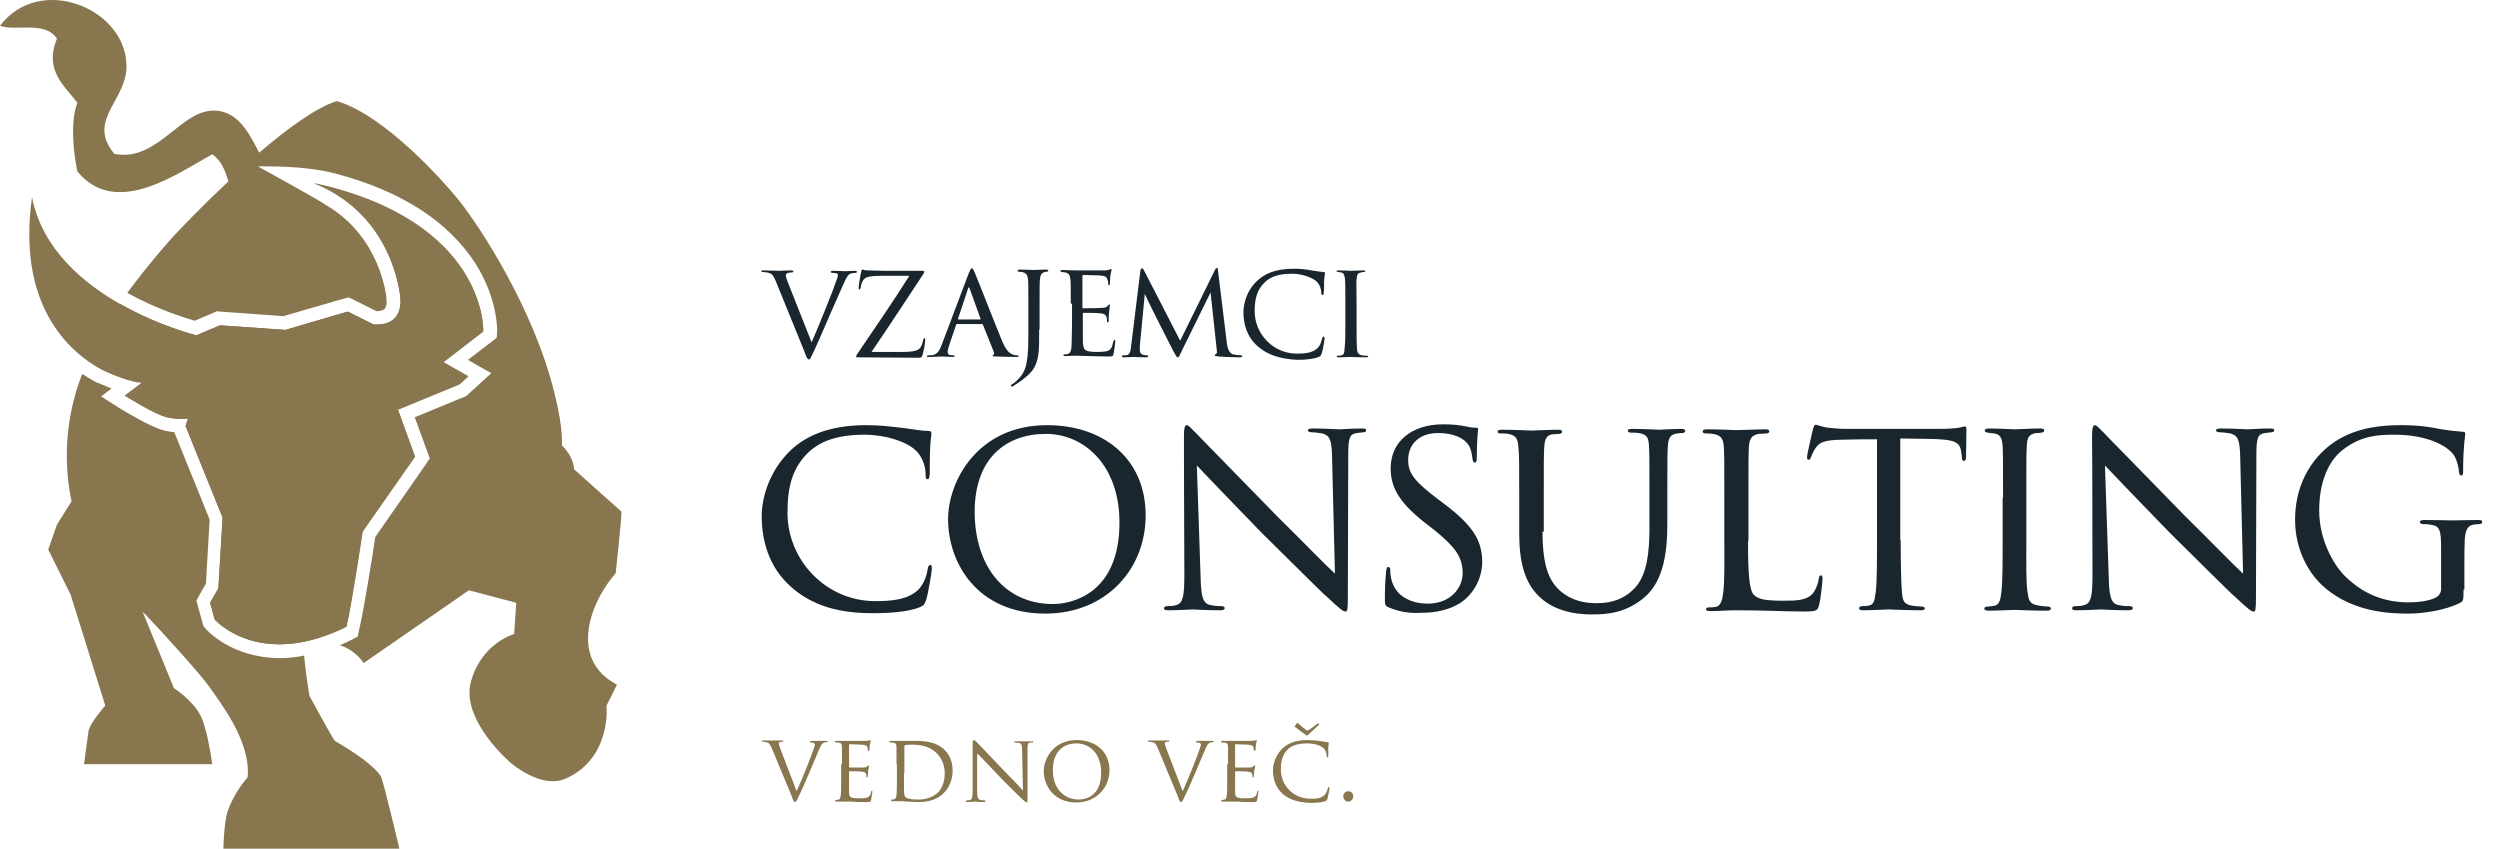 <svg width="212" height="72" viewBox="0 0 212 72" fill="none" xmlns="http://www.w3.org/2000/svg">
<g clip-path="url(#clip0)">
<path d="M67.555 67.097C67.978 66.18 68.896 63.886 69.037 63.393C69.072 63.287 69.107 63.181 69.107 63.146C69.107 63.111 69.072 63.04 69.001 63.005C68.931 62.969 68.825 62.969 68.754 62.969C68.719 62.969 68.684 62.934 68.684 62.899C68.684 62.864 68.719 62.828 68.86 62.828C69.142 62.828 69.46 62.828 69.531 62.828C69.566 62.828 69.883 62.828 70.095 62.828C70.165 62.828 70.201 62.828 70.201 62.864C70.201 62.899 70.165 62.934 70.13 62.934C70.095 62.934 69.919 62.934 69.813 63.005C69.707 63.075 69.601 63.181 69.425 63.64C69.354 63.816 69.001 64.627 68.649 65.474C68.225 66.462 67.908 67.203 67.731 67.52C67.555 67.943 67.484 68.014 67.414 68.014C67.343 68.014 67.273 67.943 67.167 67.591L65.438 63.428C65.262 63.04 65.192 62.969 64.945 62.934C64.839 62.899 64.698 62.899 64.662 62.899C64.627 62.899 64.592 62.864 64.592 62.828C64.592 62.793 64.662 62.793 64.768 62.793C65.086 62.793 65.509 62.793 65.579 62.793C65.65 62.793 65.968 62.793 66.25 62.793C66.391 62.793 66.426 62.793 66.426 62.828C66.426 62.864 66.391 62.899 66.356 62.899C66.285 62.899 66.179 62.899 66.109 62.934C66.038 62.969 66.038 63.005 66.038 63.04C66.038 63.111 66.109 63.322 66.215 63.604L67.555 67.097Z" fill="#87764E"/>
<path d="M71.4 64.804C71.4 63.745 71.4 63.569 71.4 63.357C71.4 63.11 71.33 63.005 71.118 62.969C71.047 62.969 70.942 62.969 70.871 62.969C70.836 62.969 70.8 62.934 70.8 62.899C70.8 62.863 70.836 62.828 70.906 62.828C71.224 62.828 71.683 62.828 71.718 62.828C71.753 62.828 73.235 62.828 73.376 62.828C73.517 62.828 73.623 62.793 73.693 62.793C73.728 62.793 73.764 62.758 73.799 62.758C73.834 62.758 73.834 62.793 73.834 62.828C73.834 62.863 73.799 62.969 73.764 63.146C73.764 63.216 73.728 63.498 73.728 63.604C73.728 63.639 73.693 63.675 73.658 63.675C73.623 63.675 73.587 63.639 73.587 63.604C73.587 63.569 73.587 63.428 73.552 63.357C73.517 63.251 73.446 63.181 73.058 63.146C72.952 63.146 72.141 63.11 72.035 63.11C72 63.11 72 63.146 72 63.181V65.015C72 65.051 72 65.086 72.035 65.086C72.106 65.086 73.058 65.086 73.199 65.086C73.376 65.086 73.482 65.051 73.552 64.98C73.587 64.945 73.623 64.909 73.658 64.909C73.693 64.909 73.693 64.909 73.693 64.98C73.693 65.015 73.658 65.121 73.623 65.368C73.623 65.509 73.587 65.756 73.587 65.791C73.587 65.862 73.587 65.933 73.517 65.933C73.482 65.933 73.482 65.897 73.482 65.862C73.482 65.791 73.482 65.721 73.446 65.65C73.411 65.544 73.376 65.474 73.094 65.439C72.917 65.403 72.141 65.403 72.035 65.403C72 65.403 72 65.439 72 65.439V66.003C72 66.25 72 67.026 72 67.167C72 67.626 72.141 67.696 72.847 67.696C73.023 67.696 73.376 67.696 73.552 67.626C73.728 67.555 73.834 67.414 73.87 67.167C73.87 67.097 73.905 67.061 73.94 67.061C73.975 67.061 73.975 67.132 73.975 67.167C73.975 67.203 73.905 67.661 73.87 67.837C73.834 68.014 73.764 68.014 73.482 68.014C72.952 68.014 72.564 68.014 72.247 67.978C71.965 67.978 71.753 67.978 71.683 67.978C71.683 67.978 71.541 67.978 71.365 67.978C71.224 67.978 71.083 67.978 70.942 67.978C70.871 67.978 70.836 67.978 70.836 67.908C70.836 67.873 70.836 67.837 70.906 67.837C70.977 67.837 71.047 67.802 71.118 67.802C71.259 67.767 71.259 67.626 71.294 67.449C71.33 67.167 71.33 66.638 71.33 65.968V64.804H71.4Z" fill="#87764E"/>
<path d="M76.022 64.804C76.022 63.745 76.022 63.569 76.022 63.357C76.022 63.11 75.951 63.005 75.739 62.969C75.669 62.969 75.563 62.969 75.492 62.969C75.457 62.969 75.422 62.934 75.422 62.899C75.422 62.863 75.457 62.828 75.528 62.828C75.845 62.828 76.304 62.828 76.339 62.828C76.41 62.828 76.868 62.828 77.291 62.828C77.997 62.828 79.267 62.758 80.114 63.604C80.466 63.957 80.784 64.521 80.784 65.333C80.784 66.179 80.431 66.85 80.043 67.238C79.726 67.555 79.126 68.014 77.927 68.014C77.609 68.014 77.256 67.978 76.939 67.978C76.621 67.943 76.41 67.943 76.374 67.943C76.374 67.943 76.233 67.943 76.092 67.943C75.951 67.943 75.775 67.943 75.669 67.943C75.598 67.943 75.563 67.943 75.563 67.873C75.563 67.837 75.563 67.802 75.633 67.802C75.704 67.802 75.775 67.802 75.845 67.767C75.986 67.732 75.986 67.591 76.022 67.414C76.057 67.132 76.057 66.603 76.057 65.933V64.804H76.022ZM76.657 65.544C76.657 66.25 76.657 66.885 76.657 67.026C76.657 67.202 76.692 67.449 76.727 67.52C76.798 67.661 77.045 67.802 77.891 67.802C78.526 67.802 79.126 67.591 79.549 67.202C79.902 66.85 80.114 66.215 80.114 65.58C80.114 64.733 79.726 64.169 79.443 63.886C78.773 63.216 77.997 63.146 77.186 63.146C77.045 63.146 76.833 63.181 76.762 63.181C76.692 63.216 76.692 63.251 76.692 63.322V65.544H76.657Z" fill="#87764E"/>
<path d="M82.865 67.061C82.865 67.626 82.936 67.802 83.147 67.837C83.288 67.873 83.43 67.873 83.5 67.873C83.535 67.873 83.571 67.908 83.571 67.943C83.571 67.978 83.535 68.014 83.43 68.014C83.041 68.014 82.759 67.978 82.689 67.978C82.618 67.978 82.336 68.014 82.018 68.014C81.948 68.014 81.913 68.014 81.913 67.943C81.913 67.908 81.948 67.873 81.983 67.873C82.054 67.873 82.159 67.873 82.265 67.837C82.442 67.802 82.477 67.591 82.477 66.991V63.11C82.477 62.828 82.512 62.758 82.583 62.758C82.653 62.758 82.794 62.899 82.865 62.969C82.971 63.075 83.994 64.169 85.088 65.297C85.793 66.003 86.534 66.814 86.746 67.026L86.675 63.639C86.675 63.216 86.64 63.04 86.428 63.005C86.287 62.969 86.146 62.969 86.075 62.969C86.04 62.969 86.005 62.934 86.005 62.899C86.005 62.863 86.075 62.863 86.146 62.863C86.463 62.863 86.816 62.863 86.887 62.863C86.957 62.863 87.204 62.863 87.486 62.863C87.557 62.863 87.627 62.863 87.627 62.899C87.627 62.934 87.592 62.969 87.557 62.969C87.522 62.969 87.486 62.969 87.38 62.969C87.134 63.005 87.134 63.146 87.134 63.569V67.555C87.134 68.014 87.134 68.049 87.063 68.049C86.993 68.049 86.922 67.978 86.534 67.626C86.463 67.555 85.44 66.567 84.7 65.791C83.888 64.945 83.112 64.098 82.865 63.886V67.061Z" fill="#87764E"/>
<path d="M91.296 62.758C92.884 62.758 94.083 63.71 94.083 65.297C94.083 66.814 92.954 68.049 91.261 68.049C89.356 68.049 88.51 66.603 88.51 65.403C88.51 64.31 89.356 62.758 91.296 62.758ZM91.473 67.802C92.108 67.802 93.378 67.485 93.378 65.509C93.378 63.886 92.39 63.04 91.296 63.04C90.132 63.04 89.286 63.781 89.286 65.262C89.25 66.814 90.203 67.802 91.473 67.802Z" fill="#87764E"/>
<path d="M100.292 67.097C100.715 66.18 101.632 63.886 101.773 63.393C101.809 63.287 101.844 63.181 101.844 63.146C101.844 63.111 101.809 63.04 101.738 63.005C101.668 62.969 101.562 62.969 101.491 62.969C101.456 62.969 101.421 62.934 101.421 62.899C101.421 62.864 101.456 62.828 101.597 62.828C101.879 62.828 102.197 62.828 102.267 62.828C102.303 62.828 102.62 62.828 102.832 62.828C102.902 62.828 102.938 62.828 102.938 62.864C102.938 62.899 102.902 62.934 102.867 62.934C102.832 62.934 102.655 62.934 102.55 63.005C102.444 63.075 102.338 63.181 102.162 63.64C102.091 63.816 101.738 64.627 101.385 65.474C100.962 66.462 100.645 67.203 100.468 67.52C100.292 67.943 100.221 68.014 100.151 68.014C100.08 68.014 100.01 67.943 99.904 67.591L98.175 63.428C97.999 63.04 97.928 62.969 97.681 62.934C97.576 62.899 97.434 62.899 97.399 62.899C97.364 62.899 97.329 62.864 97.329 62.828C97.329 62.793 97.399 62.793 97.505 62.793C97.823 62.793 98.246 62.793 98.316 62.793C98.387 62.793 98.704 62.793 98.987 62.793C99.128 62.793 99.163 62.793 99.163 62.828C99.163 62.864 99.128 62.899 99.093 62.899C99.022 62.899 98.916 62.899 98.846 62.934C98.775 62.969 98.775 63.005 98.775 63.04C98.775 63.111 98.846 63.322 98.951 63.604L100.292 67.097Z" fill="#87764E"/>
<path d="M104.137 64.804C104.137 63.745 104.137 63.569 104.137 63.357C104.137 63.11 104.067 63.005 103.855 62.969C103.784 62.969 103.678 62.969 103.608 62.969C103.573 62.969 103.537 62.934 103.537 62.899C103.537 62.863 103.573 62.828 103.643 62.828C103.961 62.828 104.419 62.828 104.455 62.828C104.49 62.828 105.971 62.828 106.113 62.828C106.254 62.828 106.36 62.793 106.43 62.793C106.465 62.793 106.501 62.758 106.536 62.758C106.571 62.758 106.571 62.793 106.571 62.828C106.571 62.863 106.536 62.969 106.501 63.146C106.501 63.216 106.465 63.498 106.465 63.604C106.465 63.639 106.43 63.675 106.395 63.675C106.359 63.675 106.324 63.639 106.324 63.604C106.324 63.569 106.324 63.428 106.289 63.357C106.254 63.251 106.183 63.181 105.795 63.146C105.689 63.146 104.878 63.11 104.772 63.11C104.737 63.11 104.737 63.146 104.737 63.181V65.015C104.737 65.051 104.737 65.086 104.772 65.086C104.843 65.086 105.795 65.086 105.936 65.086C106.113 65.086 106.218 65.051 106.289 64.98C106.324 64.945 106.359 64.909 106.395 64.909C106.43 64.909 106.43 64.909 106.43 64.98C106.43 65.015 106.395 65.121 106.359 65.368C106.359 65.509 106.324 65.756 106.324 65.791C106.324 65.862 106.324 65.933 106.254 65.933C106.218 65.933 106.218 65.897 106.218 65.862C106.218 65.791 106.218 65.721 106.183 65.65C106.148 65.544 106.113 65.474 105.83 65.439C105.654 65.403 104.878 65.403 104.772 65.403C104.737 65.403 104.737 65.439 104.737 65.439V66.003C104.737 66.25 104.737 67.026 104.737 67.167C104.737 67.626 104.878 67.696 105.583 67.696C105.76 67.696 106.113 67.696 106.289 67.626C106.465 67.555 106.571 67.414 106.606 67.167C106.606 67.097 106.642 67.061 106.677 67.061C106.712 67.061 106.712 67.132 106.712 67.167C106.712 67.203 106.642 67.661 106.606 67.837C106.571 68.014 106.501 68.014 106.218 68.014C105.689 68.014 105.301 68.014 104.984 67.978C104.701 67.978 104.49 67.978 104.419 67.978C104.419 67.978 104.278 67.978 104.102 67.978C103.961 67.978 103.82 67.978 103.678 67.978C103.608 67.978 103.573 67.978 103.573 67.908C103.573 67.873 103.573 67.837 103.643 67.837C103.714 67.837 103.784 67.802 103.855 67.802C103.996 67.767 103.996 67.626 104.031 67.449C104.067 67.167 104.067 66.638 104.067 65.968V64.804H104.137Z" fill="#87764E"/>
<path d="M108.794 67.344C108.123 66.744 107.947 65.968 107.947 65.333C107.947 64.874 108.123 64.098 108.723 63.498C109.146 63.075 109.781 62.758 110.875 62.758C111.157 62.758 111.545 62.793 111.898 62.828C112.145 62.864 112.392 62.934 112.604 62.934C112.674 62.934 112.674 62.969 112.674 63.005C112.674 63.075 112.674 63.146 112.639 63.393C112.639 63.604 112.639 63.992 112.639 64.098C112.639 64.204 112.604 64.239 112.568 64.239C112.533 64.239 112.498 64.204 112.498 64.098C112.498 63.851 112.392 63.569 112.216 63.428C111.969 63.216 111.475 63.04 110.84 63.04C109.923 63.04 109.499 63.287 109.252 63.498C108.723 63.992 108.617 64.592 108.617 65.262C108.617 66.567 109.64 67.732 111.157 67.732C111.686 67.732 112.039 67.696 112.321 67.414C112.462 67.273 112.568 66.991 112.604 66.85C112.604 66.779 112.639 66.744 112.674 66.744C112.709 66.744 112.745 66.779 112.745 66.85C112.745 66.885 112.639 67.485 112.568 67.732C112.533 67.873 112.498 67.873 112.392 67.943C112.11 68.049 111.581 68.084 111.122 68.084C110.064 68.049 109.358 67.802 108.794 67.344ZM109.958 61.347C109.993 61.311 109.993 61.311 110.028 61.311C110.064 61.311 110.064 61.311 110.099 61.347C110.275 61.523 110.663 61.84 110.769 61.911C110.804 61.911 110.84 61.946 110.84 61.946C110.875 61.946 110.91 61.946 110.981 61.911C111.157 61.805 111.475 61.558 111.651 61.417C111.722 61.347 111.757 61.347 111.792 61.347C111.827 61.347 111.863 61.382 111.863 61.417C111.863 61.452 111.827 61.488 111.827 61.488C111.757 61.558 111.016 62.228 110.946 62.299C110.875 62.37 110.84 62.37 110.804 62.37C110.769 62.37 110.734 62.334 110.699 62.299C110.628 62.264 109.993 61.77 109.887 61.699C109.817 61.664 109.781 61.629 109.781 61.629C109.781 61.593 109.817 61.593 109.817 61.558L109.958 61.347Z" fill="#87764E"/>
<path d="M113.909 67.52C113.909 67.344 114.05 67.097 114.332 67.097C114.579 67.097 114.755 67.273 114.755 67.52C114.755 67.767 114.579 67.979 114.297 67.979C114.05 67.943 113.909 67.732 113.909 67.52Z" fill="#87764E"/>
<path d="M65.791 23.847C65.544 23.318 65.474 23.177 65.05 23.107C64.874 23.071 64.768 23.071 64.698 23.071C64.592 23.071 64.557 23.036 64.557 23.001C64.557 22.93 64.627 22.93 64.733 22.93C65.262 22.93 65.932 22.965 66.038 22.965C66.144 22.965 66.673 22.93 67.097 22.93C67.238 22.93 67.273 22.965 67.273 23.001C67.273 23.071 67.238 23.107 67.097 23.107C66.92 23.107 66.85 23.142 66.744 23.177C66.638 23.248 66.638 23.318 66.638 23.389C66.638 23.459 66.709 23.671 66.814 23.953L68.825 29.033C69.39 27.763 70.73 24.412 70.942 23.741C71.012 23.6 71.048 23.459 71.048 23.354C71.048 23.283 71.048 23.212 70.942 23.177C70.836 23.142 70.695 23.142 70.589 23.142C70.518 23.142 70.448 23.107 70.448 23.071C70.448 23.001 70.483 22.965 70.624 22.965C71.048 22.965 71.577 23.001 71.718 23.001C71.753 23.001 72.212 22.965 72.494 22.965C72.6 22.965 72.67 23.001 72.67 23.036C72.67 23.107 72.635 23.142 72.529 23.142C72.388 23.142 72.247 23.142 72.035 23.248C71.894 23.354 71.788 23.495 71.506 24.13C71.436 24.271 70.871 25.576 70.342 26.775C69.742 28.186 69.249 29.28 69.072 29.668C68.755 30.303 68.719 30.479 68.614 30.479C68.472 30.479 68.402 30.338 68.225 29.844L65.791 23.847Z" fill="#1A262E"/>
<path d="M76.48 29.844C77.503 29.844 77.927 29.739 78.103 29.386C78.209 29.174 78.244 29.033 78.279 28.857C78.315 28.751 78.315 28.68 78.385 28.68C78.456 28.68 78.456 28.751 78.456 28.857C78.456 29.174 78.315 29.809 78.244 30.056C78.174 30.303 78.138 30.338 77.891 30.338C76.198 30.338 74.575 30.303 72.776 30.303C72.635 30.303 72.6 30.303 72.6 30.233C72.6 30.162 72.635 30.127 72.741 29.95C74.258 27.728 75.704 25.611 77.115 23.389H74.999C74.364 23.389 73.835 23.389 73.482 23.53C73.129 23.671 73.023 24.13 72.988 24.377C72.953 24.518 72.917 24.553 72.882 24.553C72.847 24.553 72.811 24.482 72.811 24.412C72.811 24.271 72.953 23.354 73.023 23.071C73.058 22.93 73.058 22.86 73.129 22.86C73.235 22.86 73.305 22.93 73.588 22.93C74.681 22.965 75.175 22.965 75.316 22.965H78.138C78.279 22.965 78.385 22.965 78.385 23.036C78.385 23.071 78.35 23.142 78.315 23.212C76.798 25.505 75.422 27.622 73.905 29.844H76.48Z" fill="#1A262E"/>
<path d="M81.172 27.481C81.102 27.481 81.066 27.516 81.066 27.587L80.572 29.033C80.467 29.35 80.361 29.668 80.361 29.844C80.361 30.056 80.502 30.127 80.749 30.127C80.784 30.127 80.784 30.127 80.819 30.127C80.925 30.127 80.96 30.162 80.96 30.197C80.96 30.268 80.855 30.268 80.784 30.268C80.537 30.268 80.008 30.232 79.867 30.232C79.761 30.232 79.232 30.268 78.773 30.268C78.632 30.268 78.597 30.232 78.597 30.197C78.597 30.162 78.632 30.127 78.738 30.127C78.809 30.127 78.914 30.127 78.985 30.127C79.479 30.091 79.691 29.703 79.867 29.209L82.16 23.142C82.301 22.824 82.336 22.754 82.407 22.754C82.477 22.754 82.513 22.789 82.654 23.106C82.83 23.494 84.382 27.481 84.982 28.927C85.37 29.844 85.688 29.985 85.864 30.056C86.005 30.127 86.181 30.127 86.252 30.127C86.323 30.127 86.393 30.162 86.393 30.197C86.393 30.232 86.358 30.268 86.217 30.268C86.111 30.268 85.229 30.268 84.453 30.232C84.241 30.232 84.171 30.197 84.171 30.162C84.171 30.127 84.206 30.091 84.241 30.091C84.276 30.056 84.347 30.021 84.276 29.844L83.359 27.551C83.324 27.516 83.324 27.481 83.254 27.481H81.172ZM83.112 27.093C83.148 27.093 83.148 27.057 83.148 27.022L82.23 24.482C82.16 24.306 82.16 24.306 82.089 24.482L81.243 27.022C81.207 27.057 81.243 27.093 81.278 27.093H83.112Z" fill="#1A262E"/>
<path d="M88.121 27.939C88.121 29.598 88.121 30.233 87.804 30.973C87.592 31.467 87.134 31.926 86.252 32.526C86.111 32.596 85.97 32.737 85.864 32.772C85.864 32.772 85.829 32.772 85.793 32.772C85.758 32.772 85.723 32.772 85.723 32.702C85.723 32.631 85.793 32.596 85.864 32.561C85.97 32.49 86.111 32.384 86.181 32.314C86.887 31.643 87.204 31.15 87.204 28.539V25.717C87.204 24.2 87.204 23.918 87.169 23.636C87.134 23.318 87.028 23.177 86.71 23.071C86.64 23.071 86.463 23.036 86.358 23.036C86.322 23.036 86.287 23.001 86.287 22.965C86.287 22.895 86.358 22.86 86.463 22.86C86.957 22.86 87.628 22.895 87.663 22.895C87.698 22.895 88.404 22.86 88.721 22.86C88.827 22.86 88.898 22.895 88.898 22.965C88.898 23.001 88.862 23.036 88.827 23.036C88.757 23.036 88.686 23.036 88.58 23.071C88.333 23.142 88.227 23.318 88.192 23.636C88.157 23.953 88.157 24.2 88.157 25.717V27.939H88.121Z" fill="#1A262E"/>
<path d="M90.803 25.752C90.803 24.235 90.803 23.953 90.767 23.671C90.732 23.353 90.662 23.177 90.344 23.106C90.273 23.106 90.168 23.071 90.062 23.071C89.991 23.071 89.921 23.036 89.921 23.001C89.921 22.93 89.991 22.895 90.097 22.895C90.344 22.895 90.626 22.93 91.296 22.93C91.367 22.93 93.413 22.93 93.625 22.93C93.872 22.93 93.978 22.895 94.083 22.86C94.154 22.824 94.154 22.824 94.224 22.824C94.26 22.824 94.26 22.86 94.26 22.895C94.26 22.965 94.189 23.142 94.154 23.424C94.154 23.636 94.119 23.812 94.119 24.024C94.119 24.13 94.083 24.2 94.048 24.2C94.013 24.2 93.978 24.165 93.978 24.059C93.978 23.883 93.942 23.777 93.907 23.706C93.836 23.459 93.731 23.389 93.166 23.353C93.025 23.353 91.896 23.318 91.861 23.318C91.826 23.318 91.79 23.353 91.79 23.424V26.034C91.79 26.105 91.79 26.14 91.861 26.14C92.002 26.14 93.166 26.14 93.413 26.105C93.66 26.105 93.836 26.07 93.942 25.929C93.978 25.858 94.013 25.823 94.083 25.823C94.119 25.823 94.119 25.823 94.119 25.893C94.119 25.964 94.083 26.175 94.048 26.493C94.013 26.811 94.013 27.057 94.013 27.198C94.013 27.304 93.978 27.34 93.942 27.34C93.872 27.34 93.872 27.269 93.872 27.198C93.872 27.128 93.872 27.022 93.836 26.916C93.801 26.775 93.731 26.599 93.272 26.564C93.025 26.528 92.073 26.528 91.896 26.528C91.826 26.528 91.826 26.564 91.826 26.599V27.445C91.826 27.798 91.826 28.821 91.826 28.998C91.861 29.421 91.896 29.633 92.143 29.738C92.32 29.809 92.602 29.844 92.99 29.844C93.201 29.844 93.589 29.844 93.872 29.774C94.224 29.668 94.295 29.456 94.401 28.998C94.436 28.892 94.471 28.821 94.507 28.821C94.577 28.821 94.577 28.927 94.577 28.998C94.577 29.068 94.471 29.809 94.436 29.985C94.401 30.232 94.295 30.232 93.942 30.232C93.166 30.232 92.849 30.197 92.461 30.197C92.073 30.197 91.543 30.162 91.12 30.162C90.873 30.162 90.626 30.197 90.344 30.197C90.238 30.197 90.168 30.162 90.168 30.127C90.168 30.091 90.203 30.056 90.273 30.056C90.344 30.056 90.415 30.056 90.52 30.021C90.732 29.985 90.873 29.809 90.873 29.104C90.873 28.715 90.908 28.257 90.908 27.375V25.752H90.803Z" fill="#1A262E"/>
<path d="M104.031 29.033C104.067 29.315 104.137 29.95 104.596 30.056C104.807 30.091 105.019 30.127 105.196 30.127C105.231 30.127 105.337 30.127 105.337 30.197C105.337 30.268 105.301 30.303 105.16 30.303C104.949 30.303 103.714 30.268 103.361 30.233C103.114 30.197 103.008 30.197 103.008 30.127C103.008 30.091 103.044 30.056 103.114 30.021C103.185 29.985 103.22 29.844 103.185 29.703L102.656 24.8L100.221 29.739C100.01 30.197 99.975 30.303 99.869 30.303C99.798 30.303 99.728 30.197 99.516 29.809C99.34 29.492 98.422 27.622 98.352 27.516C98.281 27.375 97.152 25.153 97.082 24.906L96.659 29.315C96.659 29.492 96.659 29.562 96.659 29.739C96.659 29.88 96.729 30.021 96.941 30.091C97.082 30.127 97.152 30.127 97.258 30.127C97.364 30.127 97.364 30.162 97.364 30.197C97.364 30.268 97.293 30.303 97.152 30.303C96.8 30.303 96.306 30.268 96.2 30.268C96.094 30.268 95.6 30.303 95.318 30.303C95.212 30.303 95.142 30.303 95.142 30.197C95.142 30.162 95.177 30.127 95.283 30.127C95.353 30.127 95.388 30.127 95.494 30.127C95.777 30.091 95.882 29.844 95.918 29.351L96.694 23.036C96.729 22.824 96.764 22.754 96.835 22.754C96.905 22.754 96.941 22.789 97.011 22.93L100.08 28.892L103.008 22.93C103.079 22.789 103.114 22.718 103.185 22.718C103.255 22.718 103.291 22.824 103.291 23.001L104.031 29.033Z" fill="#1A262E"/>
<path d="M106.677 29.386C105.69 28.539 105.443 27.41 105.443 26.458C105.443 25.823 105.69 24.659 106.607 23.812C107.242 23.212 108.159 22.789 109.711 22.789C110.24 22.789 110.664 22.824 111.228 22.93C111.581 23.001 111.969 23.036 112.251 23.071C112.357 23.071 112.357 23.142 112.357 23.177C112.357 23.283 112.322 23.389 112.286 23.741C112.286 24.059 112.286 24.659 112.251 24.8C112.251 24.976 112.216 25.012 112.145 25.012C112.075 25.012 112.039 24.941 112.039 24.8C112.039 24.482 111.863 24.024 111.581 23.812C111.228 23.53 110.417 23.212 109.535 23.212C108.265 23.212 107.665 23.565 107.312 23.883C106.571 24.553 106.395 25.399 106.395 26.387C106.395 28.292 107.947 29.985 109.958 29.985C110.734 29.985 111.299 29.915 111.722 29.527C111.934 29.315 112.039 29.033 112.11 28.716C112.145 28.61 112.181 28.539 112.251 28.539C112.322 28.539 112.322 28.61 112.322 28.716C112.322 28.821 112.181 29.739 112.075 29.985C112.004 30.162 111.969 30.197 111.828 30.268C111.44 30.444 110.664 30.515 110.029 30.515C108.547 30.444 107.489 30.091 106.677 29.386Z" fill="#1A262E"/>
<path d="M114.085 25.752C114.085 24.235 114.085 23.953 114.05 23.636C114.015 23.318 113.944 23.142 113.733 23.107C113.627 23.071 113.521 23.071 113.486 23.071C113.415 23.071 113.344 23.036 113.344 23.001C113.344 22.93 113.38 22.93 113.521 22.93C113.874 22.93 114.544 22.965 114.579 22.965C114.614 22.965 115.285 22.93 115.602 22.93C115.708 22.93 115.779 22.965 115.779 23.001C115.779 23.036 115.743 23.071 115.637 23.071C115.567 23.071 115.496 23.071 115.426 23.107C115.108 23.142 115.073 23.318 115.038 23.671C115.002 23.988 115.038 24.235 115.038 25.752V27.481C115.038 28.363 115.038 29.174 115.073 29.598C115.108 29.915 115.179 30.056 115.461 30.127C115.602 30.162 115.849 30.162 115.884 30.162C115.99 30.162 116.026 30.197 116.026 30.233C116.026 30.268 115.99 30.303 115.849 30.303C115.249 30.303 114.579 30.268 114.544 30.268C114.509 30.268 113.838 30.303 113.521 30.303C113.415 30.303 113.344 30.268 113.344 30.233C113.344 30.197 113.38 30.162 113.486 30.162C113.556 30.162 113.662 30.162 113.768 30.127C113.979 30.091 114.015 29.844 114.015 29.562C114.085 29.139 114.085 28.328 114.085 27.481V25.752Z" fill="#1A262E"/>
<path d="M67.167 49.846C65.121 48.082 64.592 45.719 64.592 43.743C64.592 42.403 65.121 40.039 67.026 38.205C68.331 36.97 70.271 36.053 73.482 36.053C74.575 36.053 75.457 36.159 76.656 36.3C77.433 36.406 78.209 36.547 78.773 36.547C78.95 36.547 78.985 36.653 78.985 36.794C78.985 36.97 78.914 37.217 78.879 37.958C78.844 38.628 78.844 39.863 78.844 40.18C78.808 40.533 78.773 40.639 78.667 40.639C78.491 40.639 78.491 40.498 78.491 40.18C78.491 39.475 78.138 38.558 77.538 38.099C76.833 37.464 75.14 36.864 73.305 36.864C70.659 36.864 69.425 37.605 68.684 38.24C67.132 39.651 66.779 41.38 66.779 43.496C66.779 47.483 70.024 50.975 74.222 50.975C75.845 50.975 77.044 50.799 77.891 49.987C78.314 49.529 78.561 48.929 78.667 48.259C78.703 48.012 78.773 47.906 78.914 47.906C79.02 47.906 79.02 48.082 79.02 48.259C79.02 48.435 78.703 50.411 78.526 50.904C78.385 51.293 78.314 51.363 77.962 51.504C77.115 51.857 75.528 51.998 74.187 51.998C71.012 52.033 68.86 51.293 67.167 49.846Z" fill="#1A262E"/>
<path d="M80.396 44.026C80.396 40.851 82.865 36.053 88.792 36.053C93.554 36.053 97.152 38.875 97.152 43.708C97.152 48.294 93.766 52.033 88.65 52.033C82.795 52.033 80.396 47.659 80.396 44.026ZM94.93 44.308C94.93 39.475 91.966 36.794 88.686 36.794C85.335 36.794 82.653 38.84 82.653 43.391C82.653 48.082 85.264 51.222 89.285 51.222C90.873 51.222 94.93 50.375 94.93 44.308Z" fill="#1A262E"/>
<path d="M100.398 37.041C100.398 36.3 100.468 36.053 100.645 36.053C100.821 36.053 101.209 36.547 101.386 36.688C101.597 36.935 104.949 40.322 108.3 43.779C110.17 45.613 112.568 48.082 113.203 48.647L112.956 38.663C112.921 37.358 112.78 36.935 112.145 36.758C111.722 36.688 111.369 36.653 111.193 36.653C110.946 36.653 110.91 36.547 110.91 36.476C110.91 36.37 111.087 36.335 111.334 36.335C112.357 36.335 113.38 36.406 113.591 36.406C113.838 36.406 114.579 36.335 115.496 36.335C115.743 36.335 115.849 36.37 115.849 36.476C115.849 36.582 115.779 36.653 115.637 36.653C115.496 36.688 115.285 36.688 115.038 36.723C114.473 36.829 114.332 37.076 114.332 38.522L114.297 50.552C114.297 51.751 114.262 51.857 114.085 51.857C113.909 51.857 113.662 51.681 112.498 50.587C112.392 50.552 109.076 47.236 106.995 45.19C104.49 42.614 102.091 40.11 101.491 39.475L101.809 48.858C101.844 50.517 101.985 51.151 102.585 51.293C102.973 51.398 103.361 51.398 103.573 51.398C103.749 51.398 103.855 51.469 103.855 51.575C103.855 51.681 103.749 51.751 103.467 51.751C102.162 51.751 101.315 51.681 101.139 51.681C100.962 51.681 100.08 51.751 99.057 51.751C98.846 51.751 98.705 51.716 98.705 51.575C98.705 51.469 98.81 51.398 99.057 51.398C99.234 51.398 99.481 51.398 99.798 51.293C100.327 51.116 100.433 50.481 100.433 48.717C100.398 37.323 100.398 41.027 100.398 37.041Z" fill="#1A262E"/>
<path d="M117.754 51.504C117.437 51.363 117.437 51.257 117.437 50.693C117.437 49.599 117.507 48.788 117.542 48.435C117.578 48.224 117.613 48.082 117.719 48.082C117.825 48.082 117.895 48.153 117.895 48.329C117.895 48.47 117.895 48.753 117.966 49.035C118.283 50.587 119.694 51.187 121.07 51.187C123.046 51.187 124.033 49.811 124.033 48.611C124.033 47.236 123.398 46.389 121.67 44.978L120.717 44.237C118.424 42.403 117.93 41.133 117.93 39.687C117.93 37.464 119.694 35.982 122.375 35.982C123.222 35.982 123.786 36.053 124.316 36.159C124.774 36.265 124.951 36.265 125.127 36.265C125.303 36.265 125.339 36.3 125.339 36.406C125.339 36.512 125.233 37.358 125.233 38.734C125.233 39.087 125.197 39.228 125.056 39.228C124.95 39.228 124.915 39.122 124.88 38.981C124.845 38.769 124.809 38.275 124.598 37.852C124.492 37.64 123.927 36.723 121.917 36.723C120.47 36.723 119.412 37.57 119.412 39.016C119.412 40.145 119.976 40.851 121.987 42.367L122.552 42.791C125.056 44.696 125.691 45.966 125.691 47.694C125.691 48.541 125.339 50.093 123.857 51.116C122.904 51.716 121.776 51.963 120.611 51.963C119.588 52.033 118.671 51.892 117.754 51.504Z" fill="#1A262E"/>
<path d="M130.806 45.084C130.806 48.012 131.371 49.246 132.253 50.058C133.276 50.975 134.44 51.151 135.428 51.151C136.662 51.151 137.791 50.799 138.709 49.776C139.661 48.682 139.873 46.848 139.873 44.766V42.226C139.873 39.087 139.873 38.522 139.837 37.887C139.802 37.182 139.732 36.829 138.955 36.723C138.779 36.688 138.497 36.688 138.285 36.688C138.144 36.688 138.038 36.617 138.038 36.547C138.038 36.406 138.144 36.37 138.391 36.37C139.414 36.37 140.613 36.441 140.719 36.441C140.825 36.441 141.883 36.37 142.554 36.37C142.801 36.37 142.906 36.406 142.906 36.547C142.906 36.653 142.801 36.723 142.66 36.723C142.518 36.723 142.483 36.723 142.236 36.758C141.566 36.829 141.46 37.252 141.425 37.958C141.39 38.593 141.39 39.157 141.39 42.297V44.449C141.39 46.601 141.143 49.211 139.449 50.657C137.897 51.963 136.345 52.104 135.075 52.104C134.405 52.104 132.147 52.104 130.595 50.657C129.572 49.705 128.831 48.259 128.831 45.295V42.332C128.831 39.157 128.831 38.628 128.76 37.958C128.725 37.323 128.619 36.9 127.879 36.794C127.737 36.758 127.455 36.758 127.244 36.758C127.067 36.758 126.997 36.688 126.997 36.617C126.997 36.476 127.102 36.441 127.349 36.441C128.372 36.441 129.678 36.511 129.854 36.511C130.03 36.511 131.477 36.441 132.112 36.441C132.359 36.441 132.465 36.476 132.465 36.617C132.465 36.758 132.288 36.794 132.182 36.794C132.041 36.794 131.83 36.829 131.653 36.829C131.089 36.9 130.983 37.323 130.948 37.993C130.912 38.628 130.912 39.193 130.912 42.367V45.084H130.806Z" fill="#1A262E"/>
<path d="M148.233 45.895C148.233 48.647 148.339 50.058 148.727 50.446C149.115 50.799 149.574 50.94 151.232 50.94C152.29 50.94 153.242 50.94 153.772 50.27C154.019 49.917 154.195 49.423 154.23 49.07C154.265 48.894 154.301 48.788 154.407 48.788C154.512 48.788 154.548 48.858 154.548 49.105C154.548 49.352 154.407 50.728 154.265 51.257C154.124 51.751 154.16 51.857 152.995 51.857C151.373 51.857 149.574 51.751 147.175 51.751C146.399 51.751 145.905 51.822 145.058 51.822C144.811 51.822 144.67 51.786 144.67 51.645C144.67 51.575 144.741 51.504 144.917 51.504C145.093 51.504 145.305 51.504 145.482 51.469C145.905 51.398 146.046 50.904 146.117 50.34C146.258 49.423 146.222 47.765 146.222 45.931V42.332C146.222 39.157 146.222 38.628 146.187 37.993C146.152 37.323 146.046 36.9 145.235 36.794C145.093 36.758 144.811 36.758 144.635 36.758C144.458 36.758 144.388 36.688 144.388 36.582C144.388 36.476 144.494 36.406 144.741 36.406C145.764 36.406 147.175 36.476 147.245 36.476C147.598 36.476 149.044 36.406 149.715 36.406C149.962 36.406 150.032 36.476 150.032 36.582C150.032 36.688 149.926 36.758 149.785 36.758C149.609 36.758 149.362 36.794 149.15 36.794C148.48 36.9 148.339 37.288 148.304 37.958C148.268 38.593 148.268 39.122 148.268 42.297V45.895H148.233Z" fill="#1A262E"/>
<path d="M161.18 45.825C161.18 47.659 161.215 49.388 161.286 50.269C161.356 50.834 161.391 51.187 161.991 51.328C162.273 51.398 162.732 51.434 162.944 51.434C163.12 51.434 163.226 51.504 163.226 51.575C163.226 51.681 163.155 51.751 162.908 51.751C161.674 51.751 160.263 51.681 160.157 51.681C160.051 51.681 158.64 51.751 158.005 51.751C157.758 51.751 157.652 51.716 157.652 51.575C157.652 51.504 157.723 51.398 157.899 51.398C158.075 51.398 158.252 51.398 158.428 51.363C158.887 51.292 158.957 51.01 159.063 50.199C159.169 49.352 159.169 47.624 159.169 45.825V37.252C158.393 37.252 157.123 37.252 156.135 37.288C154.583 37.323 154.266 37.535 153.913 38.064C153.701 38.416 153.595 38.699 153.56 38.804C153.489 38.981 153.454 38.981 153.348 38.981C153.242 38.981 153.242 38.875 153.242 38.769C153.207 38.628 153.595 37.041 153.736 36.406C153.807 36.123 153.877 36.018 153.948 36.018C154.124 36.018 154.583 36.229 155.006 36.264C155.853 36.37 156.523 36.37 156.559 36.37H164.425C165.095 36.37 165.801 36.335 166.154 36.264C166.471 36.194 166.542 36.159 166.612 36.159C166.718 36.159 166.754 36.264 166.754 36.37C166.754 37.041 166.718 38.628 166.718 38.804C166.718 39.016 166.612 39.087 166.542 39.087C166.436 39.087 166.365 38.981 166.365 38.804C166.365 38.734 166.365 38.699 166.33 38.452C166.224 37.499 165.907 37.252 163.508 37.217C162.591 37.217 161.85 37.182 161.144 37.182V45.825H161.18Z" fill="#1A262E"/>
<path d="M169.858 42.226C169.858 39.051 169.858 38.487 169.823 37.852C169.787 37.217 169.646 36.829 169.117 36.758C168.87 36.723 168.694 36.723 168.553 36.688C168.376 36.653 168.306 36.617 168.306 36.512C168.306 36.406 168.412 36.335 168.659 36.335C169.399 36.335 170.775 36.406 170.846 36.406C170.952 36.406 172.327 36.335 172.998 36.335C173.245 36.335 173.35 36.37 173.35 36.512C173.35 36.617 173.28 36.653 173.103 36.688C172.962 36.723 172.857 36.723 172.68 36.723C171.975 36.829 171.904 37.182 171.869 37.887C171.833 38.522 171.833 39.087 171.833 42.262V45.86C171.833 47.694 171.798 49.388 171.939 50.234C172.045 50.94 172.116 51.187 172.751 51.328C173.068 51.398 173.562 51.434 173.668 51.434C173.88 51.469 173.915 51.504 173.915 51.61C173.915 51.716 173.809 51.786 173.562 51.786C172.327 51.786 170.952 51.716 170.81 51.716C170.74 51.716 169.329 51.786 168.659 51.786C168.447 51.786 168.271 51.751 168.271 51.61C168.271 51.504 168.376 51.434 168.588 51.434C168.694 51.434 168.976 51.398 169.152 51.363C169.576 51.257 169.646 50.799 169.717 50.199C169.823 49.352 169.823 47.624 169.823 45.825V42.226H169.858Z" fill="#1A262E"/>
<path d="M177.407 37.041C177.407 36.3 177.478 36.053 177.654 36.053C177.83 36.053 178.219 36.547 178.395 36.688C178.607 36.935 181.958 40.322 185.309 43.779C187.179 45.613 189.578 48.082 190.213 48.647L189.966 38.663C189.93 37.358 189.789 36.935 189.154 36.758C188.731 36.688 188.378 36.653 188.202 36.653C187.955 36.653 187.92 36.547 187.92 36.476C187.92 36.37 188.096 36.335 188.343 36.335C189.366 36.335 190.389 36.406 190.601 36.406C190.848 36.406 191.588 36.335 192.506 36.335C192.753 36.335 192.858 36.37 192.858 36.476C192.858 36.582 192.788 36.653 192.647 36.653C192.506 36.688 192.294 36.688 192.047 36.723C191.483 36.829 191.342 37.076 191.342 38.522L191.306 50.552C191.306 51.751 191.271 51.857 191.095 51.857C190.918 51.857 190.671 51.681 189.507 50.587C189.401 50.552 186.085 47.236 184.004 45.19C181.499 42.614 179.1 40.11 178.501 39.475L178.818 48.858C178.854 50.517 178.995 51.151 179.594 51.293C179.982 51.398 180.37 51.398 180.582 51.398C180.794 51.398 180.864 51.469 180.864 51.575C180.864 51.681 180.758 51.751 180.476 51.751C179.171 51.751 178.324 51.681 178.148 51.681C177.972 51.681 177.09 51.751 176.067 51.751C175.855 51.751 175.714 51.716 175.714 51.575C175.714 51.469 175.82 51.398 176.067 51.398C176.243 51.398 176.49 51.398 176.807 51.293C177.337 51.116 177.442 50.481 177.442 48.717C177.407 37.323 177.442 41.027 177.407 37.041Z" fill="#1A262E"/>
<path d="M208.909 49.987C208.909 50.94 208.874 50.975 208.627 51.116C207.322 51.786 205.381 52.033 204.217 52.033C202.665 52.033 199.631 51.928 197.197 49.882C195.892 48.788 194.622 46.777 194.622 44.061C194.622 40.815 196.28 38.487 198.256 37.288C200.09 36.194 202.136 36.053 203.618 36.053C205.17 36.053 206.193 36.229 207.039 36.406C207.428 36.476 208.345 36.582 208.874 36.617C209.05 36.617 209.05 36.723 209.05 36.794C209.05 37.076 208.874 37.817 208.874 39.898C208.874 40.251 208.839 40.322 208.697 40.322C208.592 40.322 208.556 40.18 208.521 40.039C208.521 39.828 208.415 39.087 208.063 38.558C207.498 37.782 205.77 36.864 203.088 36.864C201.783 36.864 200.266 36.9 198.679 38.134C197.444 39.087 196.668 40.886 196.668 43.285C196.668 46.142 198.22 48.259 198.855 48.858C200.443 50.411 202.207 51.081 204.288 51.081C204.958 51.081 206.016 50.975 206.581 50.658C206.828 50.517 207.004 50.27 207.004 49.952V46.495C207.004 44.907 206.898 44.59 206.052 44.484C205.911 44.449 205.664 44.449 205.487 44.449C205.311 44.449 205.205 44.343 205.205 44.273C205.205 44.167 205.311 44.096 205.558 44.096C206.51 44.096 207.921 44.131 207.992 44.131C208.098 44.131 209.509 44.096 210.144 44.096C210.391 44.096 210.497 44.131 210.497 44.273C210.497 44.343 210.426 44.449 210.214 44.449C210.038 44.449 210.003 44.449 209.791 44.484C209.227 44.555 209.086 44.978 209.015 45.684C208.98 46.389 208.98 46.989 208.98 47.835V49.987H208.909Z" fill="#1A262E"/>
<path fill-rule="evenodd" clip-rule="evenodd" d="M31.961 27.516C31.855 27.516 31.785 27.516 31.679 27.516L29.491 26.422L24.2 27.975L18.662 27.587L16.651 28.433C16.651 28.433 13.476 27.657 10.16 25.752C9.772 26.317 9.243 27.128 8.713 28.151C8.22 29.103 7.796 29.95 7.479 30.585C7.902 30.902 8.325 31.149 8.713 31.361C10.865 32.349 11.818 32.419 12.03 32.419C12.065 32.419 12.065 32.419 12.065 32.419L10.583 33.548C10.583 33.548 13.088 35.136 14.146 35.383C14.64 35.489 15.063 35.524 15.345 35.524C15.698 35.524 15.945 35.489 15.945 35.489L15.733 36.123L18.873 43.884L18.52 49.882L17.815 51.116L18.203 52.527C18.203 52.527 20.037 54.644 23.706 54.644C25.258 54.644 27.163 54.256 29.386 53.162C29.809 51.469 30.762 45.084 30.762 45.084L35.206 38.734L33.76 34.748L38.981 32.596L39.722 31.926L37.605 30.726L40.992 28.116C40.992 28.116 41.239 19.755 28.892 16.122C28.186 15.91 27.41 15.733 26.634 15.557C27.34 15.839 27.975 16.157 28.574 16.545C33.513 19.614 33.936 25.188 33.936 25.188C33.936 25.188 34.36 27.516 31.961 27.516Z" fill="#87764E"/>
<path fill-rule="evenodd" clip-rule="evenodd" d="M28.398 62.828C28.257 62.722 26.246 59.018 26.246 59.018C26.246 59.018 25.964 57.431 25.787 55.596C25.082 55.738 24.412 55.808 23.741 55.808C19.649 55.808 17.497 53.409 17.427 53.303L17.25 53.092L17.18 52.845L16.792 51.434L16.651 50.94L16.898 50.481L17.462 49.494L17.779 44.061L14.781 36.653C14.499 36.618 14.216 36.582 13.934 36.512C12.77 36.23 10.477 34.819 10.018 34.536L8.572 33.619L9.454 32.949C9.101 32.808 8.713 32.631 8.29 32.455H8.255H8.219C7.831 32.243 7.408 31.996 6.985 31.714C6.949 31.82 6.914 31.855 6.914 31.855C5.433 35.736 5.433 39.546 6.068 42.509L4.833 44.484L4.092 46.601L5.997 50.446L8.925 59.83C8.925 59.83 7.69 61.241 7.514 61.946L7.126 64.804H17.991C17.991 64.804 17.638 61.946 17.003 60.676C16.368 59.406 14.746 58.348 14.746 58.348L12.1 51.892C12.241 52.034 12.417 52.175 12.559 52.351C13.617 53.445 17.074 57.255 17.779 58.278C18.485 59.336 21.342 62.864 20.99 65.933C20.99 65.933 19.931 67.061 19.332 68.719C18.979 69.707 18.944 71.965 18.944 71.965H33.866C33.866 71.965 32.49 66.109 32.278 65.791C31.326 64.451 28.539 62.934 28.398 62.828Z" fill="#87764E"/>
<path fill-rule="evenodd" clip-rule="evenodd" d="M49.881 53.727C50.093 50.904 52.21 48.611 52.21 48.611C52.21 48.611 52.704 44.096 52.704 43.391C52.704 43.391 49.458 40.498 48.682 39.792C48.611 38.628 47.659 37.782 47.659 37.782C47.624 37.499 47.835 36.053 46.636 31.926C44.484 24.659 39.933 18.203 38.84 16.898C37.782 15.592 32.772 9.842 28.574 8.572C26.81 9.101 24.341 10.936 21.977 12.947C21.06 11.148 20.178 9.56 18.379 9.384C15.345 9.137 13.476 13.758 9.701 13.053C7.267 10.124 10.865 8.502 10.724 5.433C10.548 0.635 3.316 -2.222 0 2.187C1.341 2.681 3.81 1.729 4.833 3.281C3.704 5.962 5.503 7.302 6.561 8.713C5.962 10.266 6.209 12.911 6.561 14.534C9.807 18.52 15.028 14.71 17.991 13.088C18.732 13.546 19.085 14.428 19.367 15.381C18.944 15.804 17.779 16.898 17.779 16.898C15.945 18.697 14.675 20.073 14.675 20.073C14.675 20.073 12.77 22.154 10.795 24.835C13.264 26.211 15.663 26.951 16.51 27.198L18.168 26.493L18.415 26.387L18.661 26.422L24.023 26.81L29.139 25.329L29.562 25.223L29.95 25.399L31.925 26.387C32.137 26.387 32.49 26.352 32.631 26.175C32.807 25.964 32.807 25.54 32.772 25.399V25.364V25.294C32.772 25.223 32.314 20.073 27.587 17.356C27.445 17.18 21.872 14.111 21.872 14.111C21.872 14.111 24.659 14.04 26.846 14.393C27.763 14.534 28.398 14.71 28.433 14.71C34.007 16.192 37.958 18.732 40.286 22.295C42.226 25.329 42.156 27.974 42.156 28.08L42.12 28.645L41.662 28.998L39.686 30.515L40.216 30.832L41.662 31.643L40.427 32.772L39.686 33.443L39.545 33.584L39.369 33.654L35.171 35.383L36.229 38.275L36.441 38.875L36.088 39.404L31.82 45.542C31.643 46.812 30.832 51.892 30.444 53.444L30.338 53.974L29.88 54.221C29.527 54.397 29.174 54.573 28.821 54.714C30.232 55.173 30.832 56.231 30.832 56.231L39.757 50.058L43.779 51.116L43.602 53.762C43.602 53.762 40.815 54.538 39.933 57.819C39.051 61.099 43.355 64.733 43.355 64.733C43.355 64.733 45.895 66.92 47.941 66.038C51.892 64.31 51.434 59.83 51.434 59.83L52.316 58.066C52.351 57.995 49.635 57.043 49.881 53.727Z" fill="#87764E"/>
<path fill-rule="evenodd" clip-rule="evenodd" d="M26.634 15.522C33.407 18.203 33.936 25.117 33.936 25.117C33.936 25.117 34.395 27.692 31.678 27.516L29.491 26.422L24.2 27.975L18.661 27.587L16.651 28.433C16.651 28.433 4.41 25.47 2.716 16.721C1.446 25.682 5.644 29.774 8.713 31.396C11.147 32.525 12.065 32.455 12.065 32.455L10.583 33.548C10.583 33.548 13.088 35.136 14.146 35.383C15.169 35.63 15.945 35.489 15.945 35.489L15.733 36.124L18.873 43.885L18.52 49.882L17.815 51.116L18.203 52.527C18.203 52.527 21.977 56.831 29.35 53.127C29.773 51.434 30.726 45.049 30.726 45.049L35.171 38.699L33.724 34.713L38.946 32.561L39.686 31.89L37.57 30.691L40.956 28.081C41.027 28.081 41.309 18.732 26.634 15.522Z" fill="#87764E"/>
</g>
<defs>
<clipPath id="clip0">
<rect width="212" height="72" fill="white"/>
</clipPath>
</defs>
</svg>
